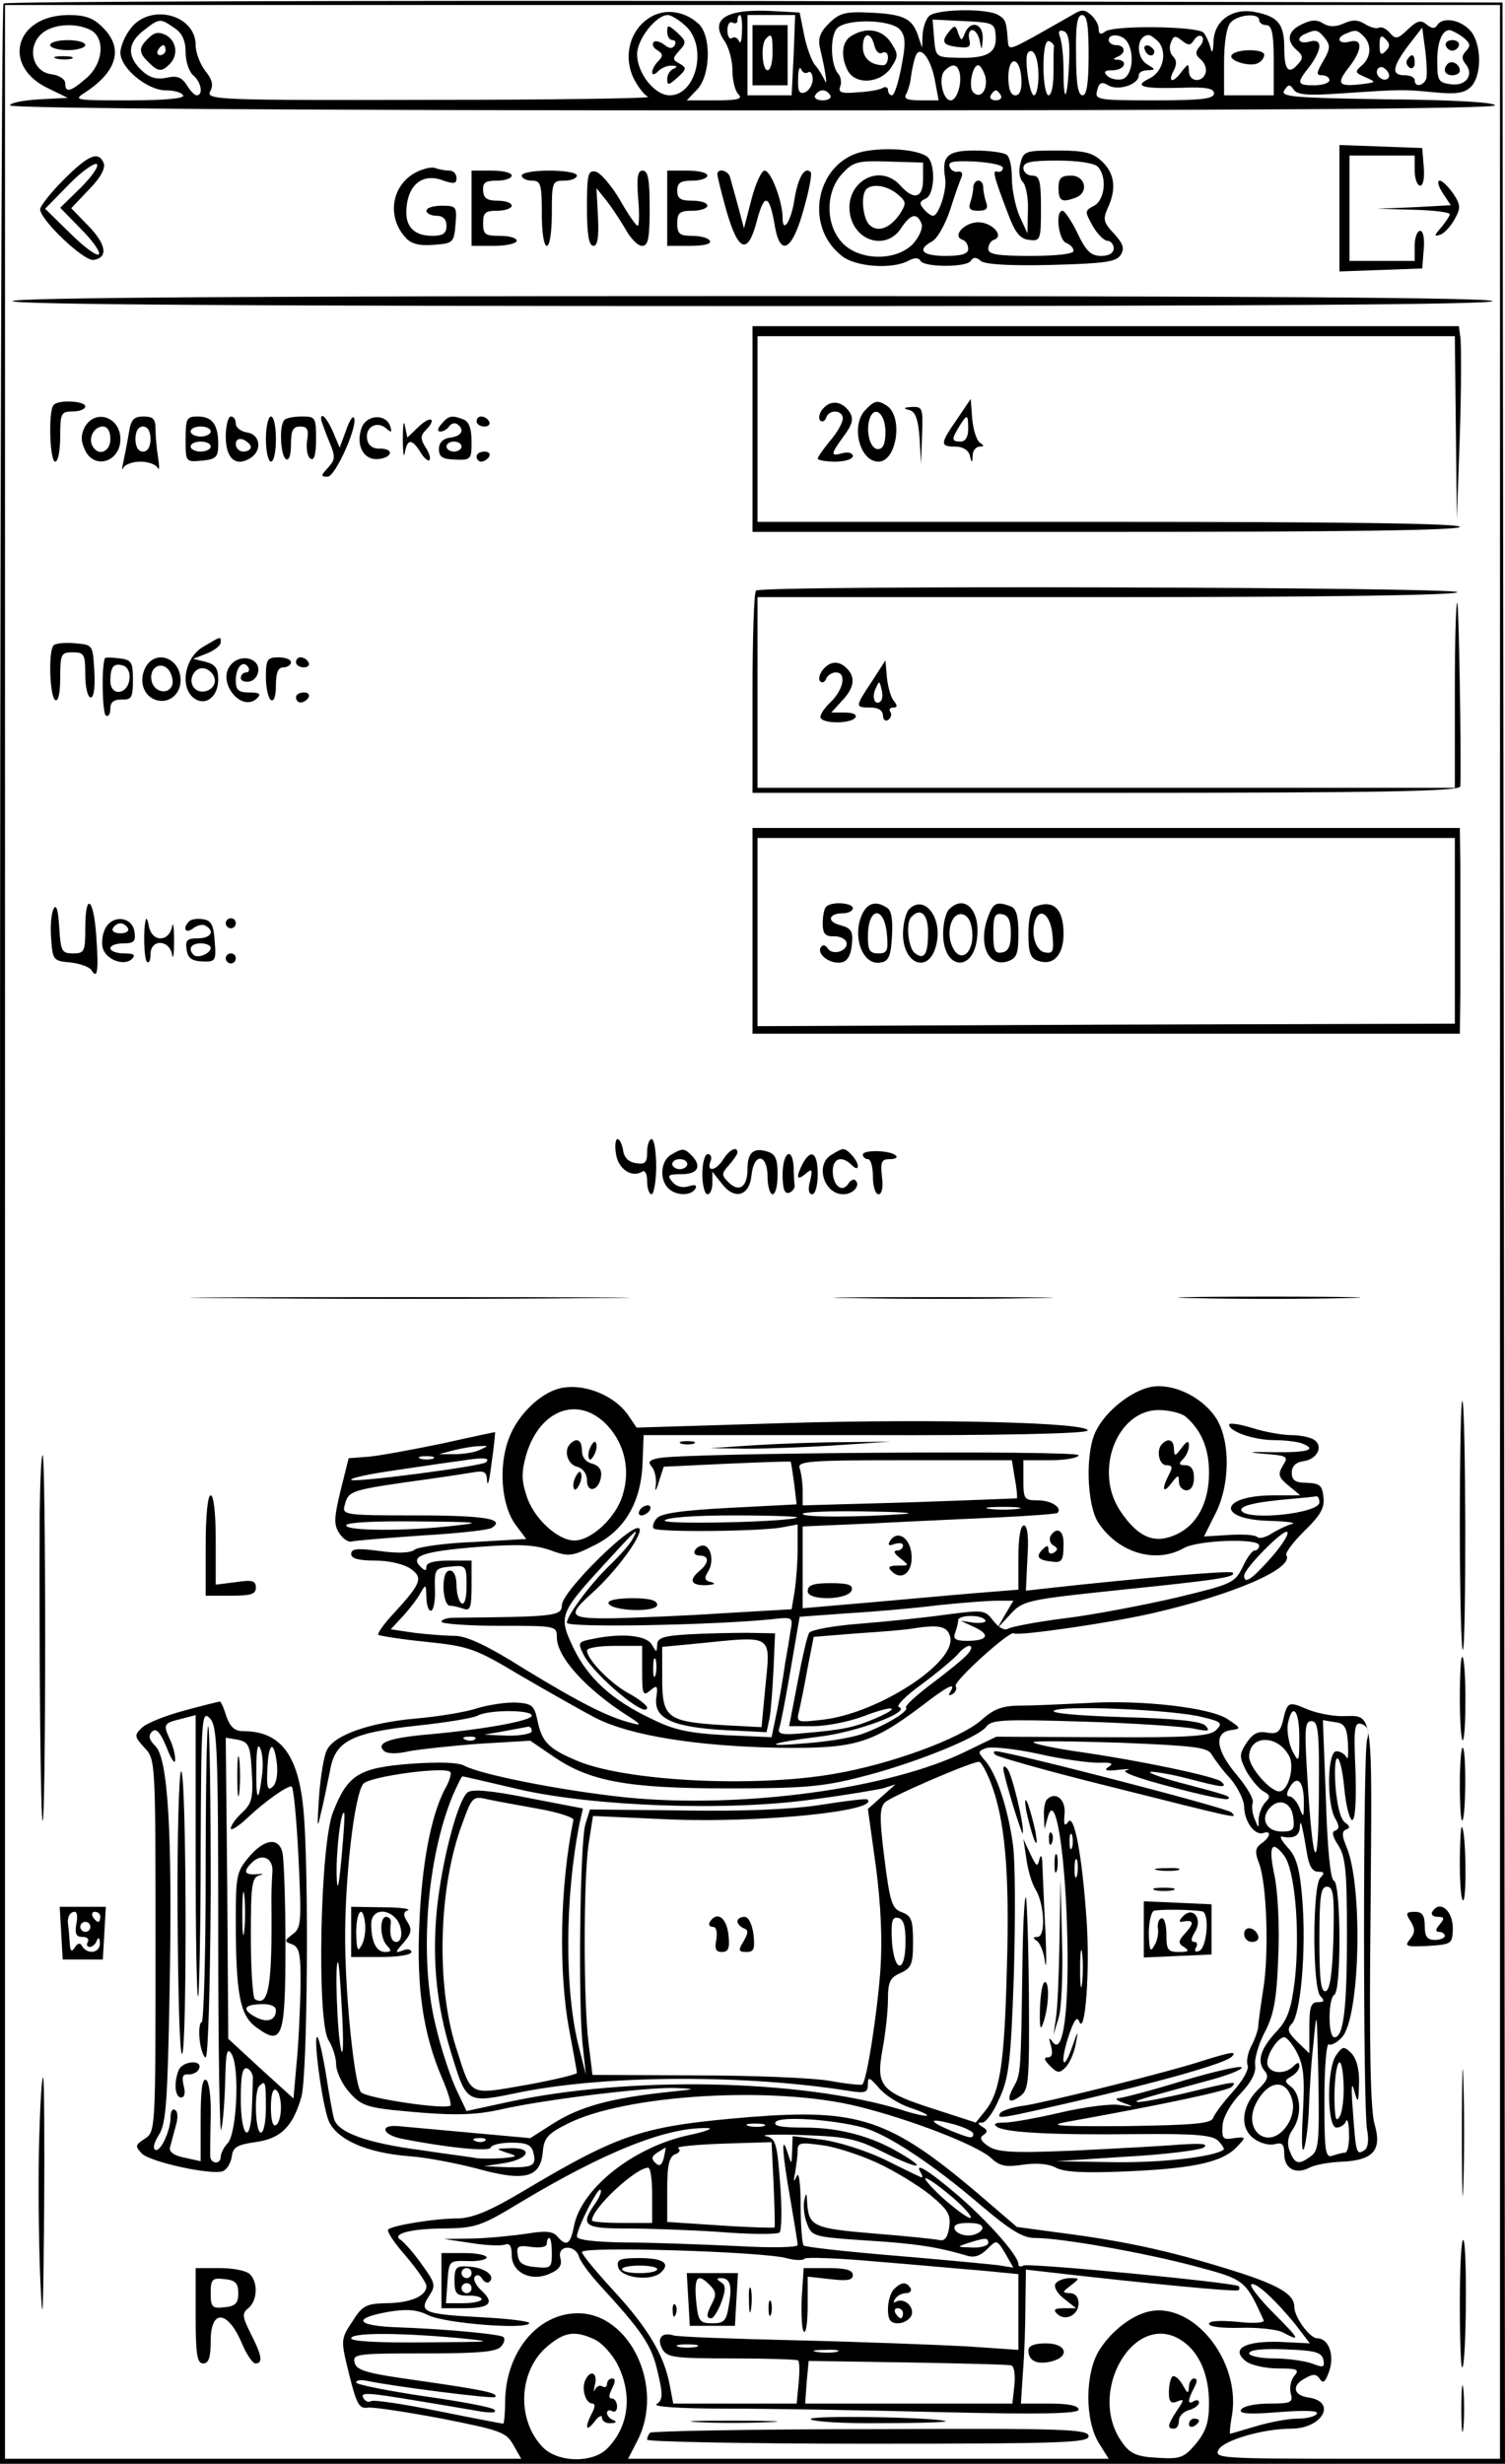 <?xml version="1.0" standalone="no"?>
<!DOCTYPE svg PUBLIC "-//W3C//DTD SVG 20010904//EN"
 "http://www.w3.org/TR/2001/REC-SVG-20010904/DTD/svg10.dtd">
<svg version="1.0" xmlns="http://www.w3.org/2000/svg"
 width="300pt" height="491pt" viewBox="0 0 300 491"
 preserveAspectRatio="xMidYMid meet">
<g transform="translate(0,491) scale(0.1,-0.1)"
fill="#000000" stroke="none">
<path d="M7 4903 c-4 -3 -7 -1108 -7 -2455 l0 -2448 1500 0 1500 0 -2 2453 -3
2452 -1491 3 c-820 1 -1494 -1 -1497 -5z m2983 -2448 l0 -2445 -285 0 c-273 0
-285 1 -276 18 10 19 89 42 145 42 61 0 92 53 35 62 -31 4 -35 24 -8 38 17 10
23 9 30 -1 6 -10 11 -6 18 14 12 32 0 67 -23 67 -15 0 -46 42 -46 63 0 26 -34
45 -135 76 -117 36 -205 55 -329 71 l-89 12 -78 67 c-176 149 -238 169 -455
152 -212 -18 -255 -31 -450 -147 -67 -40 -101 -54 -130 -55 -48 0 -132 -14
-140 -22 -4 -3 12 -27 35 -53 22 -26 41 -53 41 -60 0 -20 -33 -34 -82 -34 -38
-1 -46 -5 -66 -37 -23 -35 -23 -36 -6 -105 15 -60 20 -69 38 -66 12 1 78 -9
147 -22 116 -23 128 -27 142 -52 l16 -28 -514 0 -515 0 0 2445 0 2445 1490 0
1490 0 0 -2445z m-1269 -1785 c47 -13 136 -71 232 -153 61 -52 86 -67 110 -67
53 0 216 -29 318 -56 101 -27 101 -27 138 -108 2 -5 -20 -7 -53 -3 -34 3 -56
2 -56 -4 0 -6 26 -9 63 -8 34 1 72 -3 84 -9 37 -20 34 -14 -19 39 -27 27 -47
53 -44 56 7 8 47 -29 88 -79 l29 -38 -60 3 c-70 2 -99 -14 -67 -39 11 -8 40
-14 64 -14 38 0 43 -2 32 -15 -7 -8 -10 -24 -7 -35 5 -18 0 -20 -43 -20 -27 0
-52 -5 -56 -12 -5 -8 14 -10 75 -5 52 4 80 3 76 -3 -3 -6 -21 -10 -39 -10 -18
0 -55 -7 -82 -15 -27 -8 -50 -15 -52 -15 -1 0 0 17 4 38 17 109 -79 227 -168
205 -35 -9 -74 -40 -97 -77 -28 -45 -29 -138 -1 -184 l20 -32 -479 0 -479 0
19 37 c54 106 -15 253 -119 253 -79 0 -142 -75 -145 -171 0 -27 -2 -49 -4 -49
-2 0 -60 11 -129 25 -69 14 -130 23 -134 20 -5 -3 -11 -1 -15 5 -8 13 3 13
110 -5 50 -8 106 -18 125 -21 22 -3 31 -2 25 4 -5 5 -70 17 -142 27 -73 11
-133 23 -133 27 0 5 10 6 23 3 53 -11 249 -36 254 -32 7 8 -22 14 -154 33
-101 14 -122 20 -126 35 -5 18 4 19 138 19 110 0 145 3 154 14 7 8 8 16 4 19
-11 6 -121 16 -211 19 -83 3 -91 18 -17 31 37 6 57 4 79 -7 33 -16 193 -29
201 -16 2 4 -40 9 -94 12 -115 6 -127 10 -106 42 14 21 13 26 -14 63 -16 23
-35 44 -42 49 -20 12 19 23 90 23 58 1 71 5 145 50 173 104 295 152 376 150
14 0 -3 -7 -37 -14 -111 -24 -215 -107 -229 -182 -7 -36 -15 -41 -33 -20 -8
10 -23 12 -58 6 -27 -4 -75 -9 -108 -10 l-60 -1 54 -8 c30 -5 60 -6 68 -3 9 3
13 -3 13 -21 0 -35 39 -54 76 -37 19 8 25 17 21 31 -7 26 29 28 37 3 3 -10 21
-34 38 -53 90 -98 107 -124 119 -177 11 -46 10 -56 -2 -64 -9 -5 43 -9 136 -9
83 0 275 -3 428 -7 207 -5 277 -3 277 5 0 8 -21 12 -57 12 l-58 0 4 62 c3 35
5 95 5 134 l1 71 35 -4 c208 -24 385 -41 389 -37 2 2 2 6 0 8 -8 7 -420 47
-429 41 -6 -3 -10 -2 -10 3 0 17 -62 87 -123 139 -59 50 -86 66 -71 42 4 -7 3
-10 -2 -7 -5 2 -38 18 -74 36 -37 17 -90 34 -122 38 l-58 7 -1 -29 c-1 -29 -1
-29 -9 -4 -13 41 -11 0 5 -90 8 -47 15 -89 15 -94 0 -5 -53 -6 -122 -2 -68 3
-167 7 -220 7 -63 1 -98 5 -98 12 0 16 42 99 47 93 3 -3 -2 -15 -11 -28 -30
-43 -22 -49 62 -49 42 0 127 -3 187 -7 61 -5 114 -5 119 -1 4 4 5 48 1 98 -6
81 -9 90 -29 94 -11 3 23 4 76 2 85 -3 105 -7 159 -34 68 -34 91 -36 35 -3
-58 35 -123 52 -192 52 -46 0 -63 3 -58 11 7 12 111 6 175 -11z m-198 3 c-7
-2 -21 -2 -30 0 -10 3 -4 5 12 5 17 0 24 -2 18 -5z m19 -115 c2 -46 3 -85 2
-87 -2 -1 -50 0 -108 4 l-106 7 0 65 c0 49 4 65 16 70 9 3 11 8 6 12 -6 3 34
7 88 9 l98 3 4 -83z m206 42 c35 -16 82 -45 106 -64 36 -30 42 -40 38 -65 -3
-20 -9 -28 -20 -25 -10 2 -68 8 -131 13 -119 10 -129 14 -132 61 -1 21 -2 22
-6 4 -2 -11 0 -32 6 -46 9 -25 14 -26 118 -33 99 -6 142 -13 200 -30 14 -5 27
-1 41 13 19 19 19 19 36 -9 l16 -28 -32 5 c-18 2 -111 11 -207 19 -96 8 -176
17 -179 20 -3 3 -6 39 -6 80 0 46 -4 69 -8 58 -6 -13 -7 -11 -3 7 2 14 5 33 5
44 0 16 5 17 48 11 26 -3 75 -19 110 -35z m-425 9 c-4 -15 -9 -17 -17 -9 -8 8
-7 13 4 20 8 5 16 10 17 10 0 0 -1 -9 -4 -21z m-23 -74 l0 -55 -60 0 c-33 0
-60 2 -60 5 0 24 87 105 112 105 5 0 8 -25 8 -55z m600 -5 c25 -22 40 -40 34
-40 -6 0 -30 18 -55 40 -24 22 -39 40 -34 39 6 0 30 -18 55 -39z m58 -62 c-3
-7 -15 -13 -28 -13 -13 0 -25 6 -27 13 -3 8 6 12 27 12 21 0 30 -4 28 -12z
m-858 -49 c0 -28 -2 -30 -32 -27 -25 2 -34 8 -36 24 -3 18 1 20 28 16 18 -2
30 0 30 7 0 6 2 11 5 11 3 0 5 -14 5 -31z m870 21 c0 -5 -15 -10 -32 -9 -31 1
-32 1 -8 9 35 11 40 11 40 0z m-403 -30 c18 -5 35 -5 37 -1 3 3 67 1 143 -6
76 -6 171 -15 211 -18 l72 -7 0 -75 0 -76 -102 7 c-57 3 -209 9 -338 12 -129
3 -241 7 -248 10 -23 7 -33 -6 -22 -27 10 -17 22 -19 139 -19 70 0 130 -2 132
-4 3 -3 3 -23 1 -45 l-4 -41 -123 0 -123 0 -7 37 c-11 59 -43 113 -111 187
-35 38 -64 73 -64 78 0 12 357 1 407 -12z m-657 -159 c80 -8 77 -8 -62 -9 -93
-1 -148 2 -148 8 0 11 84 12 210 1z m275 -3 c15 -7 35 -29 46 -50 30 -60 23
-124 -21 -168 -29 -29 -99 -28 -129 4 -52 55 -47 152 10 200 34 29 55 32 94
14z m1173 -4 c33 -23 52 -67 52 -123 0 -39 -6 -56 -26 -81 -24 -28 -31 -31
-77 -28 -40 2 -54 8 -69 29 -75 101 25 270 120 203z m-970 -11 c-10 -2 -26 -2
-35 0 -10 3 -2 5 17 5 19 0 27 -2 18 -5z m280 -10 c-10 -2 -28 -2 -40 0 -13 2
-5 4 17 4 22 1 32 -1 23 -4z m970 -16 c3 -15 0 -16 -23 -7 -14 5 -49 10 -76
10 -27 0 -49 5 -49 10 0 7 27 10 72 8 60 -2 73 -6 76 -21z m-622 -11 c6 -2 8
-20 6 -40 l-4 -36 -207 0 -206 0 3 43 4 42 196 -3 c108 -2 202 -4 208 -6z"/>
<path d="M1288 4870 c-35 -27 -45 -77 -24 -118 9 -17 21 -32 28 -35 7 -3 -189
-6 -435 -6 -424 -1 -447 0 -438 17 7 12 4 24 -10 41 -10 13 -19 36 -19 51 0
61 -90 84 -129 34 -12 -15 -21 -37 -21 -49 0 -31 54 -75 90 -75 16 0 32 -4 35
-10 4 -6 -34 -10 -107 -10 -113 0 -113 0 -85 18 61 41 73 87 32 127 -18 19
-35 25 -68 25 -108 0 -135 -103 -39 -147 l37 -18 -57 -3 c-32 -2 -58 -7 -58
-12 0 -6 552 -10 1480 -10 960 0 1480 3 1480 10 0 6 -83 11 -215 12 -188 3
-213 5 -205 18 8 12 11 13 19 1 7 -10 28 -12 97 -7 120 8 121 8 183 2 42 -4
59 -2 72 10 24 22 23 90 -2 115 -21 21 -54 25 -64 9 -5 -8 -11 -7 -21 1 -12
10 -19 8 -38 -10 -20 -19 -24 -20 -36 -6 -7 8 -16 12 -21 10 -4 -3 -17 0 -28
7 -14 9 -26 9 -43 1 -16 -7 -28 -7 -40 0 -12 8 -24 8 -42 -1 -29 -13 -33 -33
-11 -52 12 -10 13 -16 4 -26 -20 -24 -29 -15 -29 30 0 48 -12 63 -58 72 -45 9
-82 -17 -83 -59 -1 -21 -3 -25 -6 -12 -3 11 -9 24 -14 30 -13 13 -181 15 -196
2 -9 -7 -13 -5 -13 6 0 8 -7 20 -16 28 -13 11 -19 10 -37 -1 -12 -7 -46 -26
-74 -42 -51 -28 -53 -28 -54 -9 -3 38 -4 42 -19 51 -22 14 -124 12 -138 -2 -7
-7 -12 -23 -13 -38 l-1 -25 -9 27 c-12 32 -29 40 -98 43 -46 2 -58 -1 -79 -22
-18 -18 -22 -30 -17 -51 11 -45 15 -78 9 -62 -4 8 -12 22 -19 30 -7 8 -17 35
-22 60 l-9 45 -54 3 c-93 5 -127 -16 -95 -61 8 -12 15 -38 15 -57 0 -20 5 -41
12 -48 9 -9 -1 -12 -45 -12 l-58 0 21 22 c27 29 28 108 2 131 -31 28 -74 31
-104 7z m79 -12 c44 -41 21 -138 -32 -138 -30 0 -65 44 -65 82 0 30 38 78 61
78 7 0 23 -10 36 -22z m112 -10 c0 -18 -3 -27 -6 -20 -2 6 -9 10 -14 6 -5 -3
-9 4 -9 16 0 12 5 18 10 15 6 -3 10 -1 10 4 0 6 2 11 5 11 3 0 5 -15 4 -32z
m103 -48 l-4 -80 -44 0 -44 0 0 80 0 80 48 0 47 0 -3 -80z m588 0 c0 -57 -4
-80 -12 -80 -9 0 -13 23 -13 80 -1 59 2 80 12 80 10 0 13 -21 13 -80z m340 70
c0 -5 6 -10 14 -10 11 0 15 -16 15 -70 l0 -70 -49 0 -50 0 0 65 c0 39 5 72 13
80 14 16 57 20 57 5z m-2162 -16 c15 -10 22 -25 22 -48 0 -19 7 -39 15 -46 16
-13 21 -40 7 -40 -4 0 -13 9 -20 21 -10 15 -19 19 -40 14 -20 -4 -34 0 -50 15
-29 28 -28 54 4 79 32 25 33 25 62 5z m1446 -3 c11 -13 12 -27 3 -73 -6 -32
-14 -58 -19 -58 -4 0 -8 5 -8 11 0 5 -5 7 -10 4 -6 -4 -29 -8 -51 -9 -32 -3
-39 0 -34 12 3 8 1 20 -5 26 -14 18 -16 72 -2 89 17 20 107 19 126 -2z m191
-15 c1 -33 -19 -43 -80 -41 -39 1 -40 2 -43 39 l-3 37 62 -3 c61 -3 62 -4 64
-32z m-1804 14 c29 -16 25 -66 -8 -95 -32 -28 -43 -31 -43 -11 0 8 -12 16 -27
18 -37 4 -50 51 -22 79 21 21 69 25 100 9z m1950 -66 c-3 -73 -11 -85 -11 -16
0 27 -3 58 -7 68 -4 11 -2 15 7 12 10 -3 13 -21 11 -64z m510 50 c11 -14 11
-21 -3 -45 -14 -24 -15 -29 -3 -29 8 0 15 -4 15 -10 0 -5 -13 -10 -30 -10 -35
0 -36 4 -10 37 11 14 20 32 20 41 0 9 -7 13 -20 9 -22 -6 -28 8 -7 16 20 9 24
8 38 -9z m77 4 c17 -17 15 -43 -4 -59 -14 -12 -13 -14 8 -23 22 -10 22 -10
-10 -14 -44 -5 -49 1 -23 34 27 35 28 58 1 51 -22 -6 -28 8 -7 16 19 8 22 8
35 -5z m125 -85 c-6 -15 -23 -17 -23 -3 0 6 -9 10 -20 10 -27 0 -25 16 7 59
l28 36 6 -45 c3 -25 4 -51 2 -57z m73 83 c15 -12 16 -17 7 -27 -9 -9 -10 -16
-2 -26 18 -21 2 -45 -28 -41 -25 3 -28 7 -28 43 -1 38 9 65 24 65 4 0 16 -6
27 -14z m-670 -8 c17 -24 11 -72 -10 -76 -10 -2 -23 1 -29 7 -8 8 -5 11 11 11
23 0 32 19 10 21 -10 0 -10 2 0 6 17 7 15 23 -3 23 -8 0 -15 5 -15 10 0 14 26
12 36 -2z m64 -2 c17 -22 8 -59 -18 -72 -33 -16 -17 -21 61 -19 51 2 67 -1 67
-11 0 -11 -24 -14 -119 -14 -114 0 -119 1 -114 20 4 16 9 18 24 9 20 -10 59 3
59 21 0 6 8 10 18 10 16 1 16 1 0 11 -25 14 -23 59 2 59 4 0 13 -7 20 -14z
m70 4 c5 8 12 11 16 7 4 -3 2 -13 -5 -20 -9 -11 -8 -17 3 -26 8 -7 12 -19 9
-27 -7 -20 -33 -17 -33 4 -1 16 -1 16 -14 0 -17 -24 -29 -23 -17 0 7 13 7 22
-1 30 -6 6 -8 18 -4 27 5 14 9 15 22 4 13 -10 17 -10 24 1z m382 -22 c-9 -9
-12 -7 -12 12 0 19 3 21 12 12 9 -9 9 -15 0 -24z m-661 9 c-1 -4 -1 -27 -1
-52 0 -25 -4 -45 -10 -45 -5 0 -10 25 -10 56 0 35 4 54 11 52 6 -2 10 -7 10
-11z m-237 -69 l7 -38 -36 0 c-26 0 -34 3 -29 12 4 7 9 23 10 36 2 14 6 32 9
40 9 24 31 -5 39 -50z m206 11 c0 -21 -4 -39 -9 -39 -9 0 -20 77 -12 85 11 12
21 -10 21 -46z m-34 -7 c1 -21 -3 -32 -12 -32 -9 0 -14 12 -14 36 0 45 24 41
26 -4z m-425 14 c5 3 9 -4 9 -14 0 -11 -7 -22 -15 -26 -12 -4 -15 2 -14 27 0
18 3 26 6 19 2 -6 9 -10 14 -6z m301 2 c7 -21 -4 -58 -17 -58 -16 0 -25 46
-12 59 14 14 24 14 29 -1z m52 -10 c6 -26 -9 -47 -24 -32 -10 10 -2 54 10 54
4 0 10 -10 14 -22z m803 -4 c-9 -9 -28 6 -21 18 4 6 10 6 17 -1 6 -6 8 -13 4
-17z m-1112 -34 c3 -5 -3 -10 -15 -10 -12 0 -18 5 -15 10 3 6 10 10 15 10 5 0
12 -4 15 -10z m340 0 c3 -5 -1 -10 -10 -10 -9 0 -13 5 -10 10 3 6 8 10 10 10
2 0 7 -4 10 -10z"/>
<path d="M1330 4847 c0 -10 5 -17 11 -17 5 0 7 -5 4 -10 -5 -8 -11 -7 -21 1
-8 6 -18 9 -21 5 -4 -4 -1 -11 7 -16 12 -7 12 -12 2 -22 -6 -6 -12 -16 -12
-22 0 -6 5 -5 12 2 7 7 19 12 28 11 10 0 11 -2 3 -6 -7 -2 -13 -12 -13 -20 0
-14 3 -13 20 2 19 17 19 20 5 28 -15 8 -15 10 -1 26 15 16 14 19 -4 36 -18 16
-20 16 -20 2z"/>
<path d="M1500 4800 l0 -60 35 0 35 0 0 60 0 60 -35 0 -35 0 0 -60z m40 5 c0
-19 -4 -35 -10 -35 -11 0 -14 53 -3 63 11 12 13 8 13 -28z"/>
<path d="M2455 4800 c-7 -11 39 -25 54 -15 6 3 11 10 11 16 0 12 -57 12 -65
-1z"/>
<path d="M296 4834 c-20 -19 -20 -29 0 -48 19 -19 26 -20 42 -4 18 18 14 46
-7 58 -15 7 -23 6 -35 -6z m34 -24 c0 -5 -5 -10 -11 -10 -5 0 -7 5 -4 10 3 6
8 10 11 10 2 0 4 -4 4 -10z"/>
<path d="M1698 4839 c-20 -11 -23 -41 -8 -70 16 -29 65 -25 86 6 15 23 15 27
0 50 -17 26 -48 32 -78 14z m45 -20 c3 -12 10 -18 16 -14 6 3 11 -1 11 -9 0
-9 -4 -16 -9 -16 -25 0 -41 14 -41 36 0 30 16 32 23 3z"/>
<path d="M1891 4846 c-16 -20 -11 -27 22 -30 19 -2 23 1 19 16 -2 10 0 18 6
18 6 0 13 -10 15 -22 4 -20 4 -19 6 5 1 31 -25 38 -36 10 -6 -15 -7 -15 -13 1
-5 16 -7 17 -19 2z"/>
<path d="M100 4820 c0 -5 16 -10 35 -10 19 0 35 5 35 10 0 6 -16 10 -35 10
-19 0 -35 -4 -35 -10z"/>
<path d="M113 4793 c9 -2 23 -2 30 0 6 3 -1 5 -18 5 -16 0 -22 -2 -12 -5z"/>
<path d="M2805 4791 c-3 -5 -1 -12 5 -16 5 -3 10 1 10 9 0 18 -6 21 -15 7z"/>
<path d="M2882 4819 c2 -6 8 -10 13 -10 5 0 11 4 13 10 2 6 -4 11 -13 11 -9 0
-15 -5 -13 -11z"/>
<path d="M2886 4783 c-11 -11 -6 -23 9 -23 8 0 15 4 15 9 0 13 -16 22 -24 14z"/>
<path d="M2282 4811 c4 -13 18 -16 19 -4 0 4 -5 9 -11 12 -7 2 -11 -2 -8 -8z"/>
<path d="M1726 4609 c-97 -16 -127 -147 -48 -209 27 -22 100 -27 132 -10 13 7
21 7 25 0 8 -13 92 -13 100 0 5 8 11 8 20 0 8 -7 59 -10 140 -8 108 3 130 6
139 20 8 13 5 22 -13 42 -21 22 -23 29 -13 51 18 39 14 69 -11 93 -19 18 -35
22 -90 22 -63 0 -67 -1 -73 -26 -4 -14 -2 -30 5 -37 6 -6 11 -31 10 -56 l-1
-46 -16 35 c-8 19 -15 53 -15 75 0 22 -4 43 -11 47 -6 4 -34 8 -63 8 -55 0
-66 -11 -59 -55 4 -24 -13 -75 -24 -75 -4 0 -13 6 -19 14 -9 10 -8 15 4 20 18
7 21 69 3 84 -18 13 -75 19 -122 11z m114 -56 c0 -38 -18 -43 -45 -13 -43 48
-114 5 -100 -60 12 -53 73 -68 101 -25 19 29 32 32 41 9 3 -8 -4 -25 -17 -40
-34 -35 -107 -34 -141 2 -34 36 -34 102 0 138 22 24 31 26 93 24 l68 -2 0 -33z
m159 22 c0 -5 -5 -9 -11 -7 -10 3 -8 -7 21 -83 14 -38 24 -51 42 -53 23 -3 24
0 24 63 0 55 -3 65 -17 65 -10 0 -18 7 -18 15 0 12 14 15 68 15 40 0 73 -5 80
-12 19 -19 15 -66 -7 -78 -19 -10 -19 -11 -3 -40 9 -16 23 -30 30 -30 6 0 12
-7 12 -15 0 -9 -9 -15 -25 -15 -20 0 -30 9 -47 45 -12 25 -26 45 -30 45 -15 0
-8 -58 7 -64 8 -3 15 -10 15 -16 0 -6 -33 -10 -85 -10 -67 0 -85 3 -85 14 0 8
5 16 11 18 22 7 -3 35 -31 35 -28 0 -53 -28 -31 -35 6 -2 11 -10 11 -18 0 -10
-13 -14 -45 -14 -47 0 -58 12 -27 29 10 5 26 33 36 63 9 29 20 59 23 66 3 7
-1 11 -7 10 -7 -2 -15 3 -17 10 -4 10 8 12 51 10 31 -2 56 -7 55 -13z m-210
-52 c18 -15 18 -18 5 -39 -19 -28 -43 -38 -60 -23 -14 12 -19 60 -7 72 12 12
42 7 62 -10z"/>
<path d="M2110 4535 c0 -26 7 -29 34 -19 27 10 20 44 -9 44 -20 0 -25 -5 -25
-25z"/>
<path d="M1940 4536 c0 -8 -3 -21 -6 -30 -4 -12 0 -16 16 -16 16 0 20 4 16 16
-3 9 -6 22 -6 30 0 8 -4 14 -10 14 -5 0 -10 -6 -10 -14z"/>
<path d="M2670 4495 l0 -126 83 3 82 3 3 38 c2 21 -1 37 -7 37 -6 0 -11 -13
-11 -30 l0 -30 -65 0 -65 0 0 105 0 105 65 0 65 0 0 -30 c0 -16 5 -30 11 -30
6 0 9 16 7 38 l-3 37 -82 3 -83 3 0 -126z"/>
<path d="M127 4552 c-26 -26 -47 -53 -47 -59 0 -21 88 -105 107 -101 29 5 25
31 -11 68 l-34 35 35 37 c23 23 33 42 30 52 -10 26 -30 18 -80 -32z m34 -16
l-41 -40 42 -43 c23 -23 39 -46 35 -50 -4 -4 -30 15 -57 42 l-50 49 47 48 c25
26 51 44 56 41 5 -3 -9 -24 -32 -47z"/>
<path d="M830 4567 c-49 -25 -60 -88 -22 -130 11 -13 27 -17 56 -15 39 3 41 4
44 41 3 35 2 37 -27 37 -17 0 -31 -4 -31 -10 0 -5 9 -10 20 -10 13 0 20 -7 20
-20 0 -15 -7 -20 -28 -20 -34 0 -52 16 -52 46 0 54 31 81 74 64 21 -7 26 -6
26 5 0 8 -6 15 -14 15 -8 0 -20 2 -28 5 -7 3 -24 -1 -38 -8z"/>
<path d="M940 4495 l0 -75 45 0 c25 0 45 5 45 10 0 6 -15 10 -34 10 -29 0 -33
3 -33 25 0 21 4 25 28 25 16 0 29 5 29 10 0 6 -13 10 -28 10 -21 0 -28 5 -29
20 -1 16 4 20 28 20 16 0 29 5 29 10 0 6 -18 10 -40 10 l-40 0 0 -75z"/>
<path d="M1040 4560 c0 -5 9 -10 20 -10 18 0 20 -7 20 -65 0 -37 4 -65 10 -65
6 0 10 28 10 65 0 63 1 65 25 65 14 0 25 5 25 10 0 6 -25 10 -55 10 -30 0 -55
-4 -55 -10z"/>
<path d="M1170 4496 c0 -54 4 -76 13 -76 8 0 11 17 9 57 l-3 58 20 -25 c11
-14 28 -40 38 -57 10 -18 24 -33 33 -33 12 0 15 15 15 75 0 57 -3 75 -14 75
-10 0 -12 -13 -9 -55 3 -30 2 -55 -1 -55 -3 0 -20 24 -36 53 -17 28 -38 53
-48 55 -15 3 -17 -6 -17 -72z"/>
<path d="M1330 4495 l0 -75 46 0 c27 0 43 4 39 10 -3 6 -19 10 -36 10 -24 0
-29 4 -29 25 0 21 5 25 30 25 17 0 30 5 30 10 0 6 -13 10 -30 10 -23 0 -30 4
-30 20 0 16 7 20 30 20 17 0 30 5 30 10 0 6 -18 10 -40 10 l-40 0 0 -75z"/>
<path d="M1430 4563 c0 -5 8 -37 18 -73 24 -83 43 -89 61 -19 15 56 25 52 36
-14 11 -60 35 -45 57 36 11 38 17 71 14 74 -12 12 -25 -11 -32 -52 -6 -44 -24
-73 -24 -39 0 32 -23 94 -36 94 -6 0 -18 -26 -26 -57 l-15 -58 -12 45 c-7 25
-14 51 -16 58 -5 13 -25 17 -25 5z"/>
<path d="M2876 4525 l16 -24 -74 -4 -73 -3 73 -2 c39 -1 72 -5 72 -9 0 -3 -8
-15 -17 -26 -14 -16 -15 -19 -3 -15 8 2 21 16 29 30 13 23 13 29 -2 52 -10 14
-22 26 -27 26 -6 0 -3 -11 6 -25z"/>
<path d="M25 4310 c-4 -7 490 -10 1475 -10 985 0 1479 3 1475 10 -4 7 -507 10
-1475 10 -968 0 -1471 -3 -1475 -10z"/>
<path d="M1500 4055 l0 -205 705 0 c463 0 705 3 705 10 0 7 -240 10 -700 10
l-700 0 0 185 0 185 695 0 695 0 2 -182 2 -183 6 170 c3 94 3 180 1 193 l-3
22 -704 0 -704 0 0 -205z"/>
<path d="M107 4103 c-11 -10 -8 -113 3 -113 6 0 10 23 10 50 0 47 2 50 25 50
14 0 25 5 25 10 0 11 -53 14 -63 3z"/>
<path d="M1640 4095 c-7 -8 -9 -19 -5 -23 4 -4 10 -1 12 6 6 17 33 15 33 -2 0
-8 -11 -28 -25 -44 -14 -17 -25 -33 -25 -36 0 -3 16 -6 35 -6 19 0 35 5 35 11
0 6 -9 9 -20 6 -25 -7 -25 -3 2 34 17 23 20 34 12 47 -15 23 -38 26 -54 7z"/>
<path d="M1726 4094 c-31 -30 -13 -104 25 -104 37 0 50 91 16 112 -17 11 -24
10 -41 -8z m39 -45 c0 -24 -5 -34 -15 -34 -16 0 -25 37 -16 62 10 26 31 8 31
-28z"/>
<path d="M1908 4075 c-34 -49 -35 -55 -4 -55 15 0 26 -7 29 -17 4 -17 5 -17 6
0 0 9 7 17 14 17 9 0 9 2 0 8 -6 4 -13 25 -15 47 l-3 40 -27 -40z m22 -20 c0
-16 -6 -25 -15 -25 -18 0 -19 4 -3 30 16 26 18 25 18 -5z"/>
<path d="M1812 4093 c13 -3 18 -18 21 -56 l3 -52 2 58 c2 53 1 57 -20 56 -17
-1 -18 -3 -6 -6z"/>
<path d="M169 4059 c-8 -16 -8 -28 0 -45 18 -41 71 -25 71 21 0 44 -50 61 -71
24z m51 -24 c0 -25 -23 -35 -35 -15 -10 16 2 40 20 40 9 0 15 -9 15 -25z"/>
<path d="M257 4048 c-3 -18 -8 -44 -11 -58 -3 -14 -4 -19 0 -12 3 6 18 12 34
12 16 0 31 -6 34 -12 4 -7 4 2 1 21 -3 18 -5 44 -5 57 0 19 -5 24 -24 24 -19
0 -25 -6 -29 -32z m43 -13 c0 -16 -6 -25 -15 -25 -9 0 -15 9 -15 25 0 16 6 25
15 25 9 0 15 -9 15 -25z"/>
<path d="M370 4034 c0 -45 0 -45 33 -42 28 3 32 7 32 33 0 39 -12 55 -41 55
-22 0 -24 -4 -24 -46z m50 16 c0 -5 -9 -10 -20 -10 -11 0 -20 5 -20 10 0 6 9
10 20 10 11 0 20 -4 20 -10z m0 -30 c0 -5 -9 -10 -20 -10 -11 0 -20 5 -20 10
0 6 9 10 20 10 11 0 20 -4 20 -10z"/>
<path d="M450 4040 c0 -44 20 -61 49 -43 24 15 20 47 -6 51 -13 2 -23 10 -23
18 0 8 -4 14 -10 14 -5 0 -10 -18 -10 -40z m50 -21 c0 -5 -7 -9 -15 -9 -8 0
-15 7 -15 15 0 9 6 12 15 9 8 -4 15 -10 15 -15z"/>
<path d="M530 4035 c0 -25 5 -45 10 -45 6 0 10 20 10 45 0 25 -4 45 -10 45 -5
0 -10 -20 -10 -45z"/>
<path d="M567 4073 c-11 -10 -8 -71 3 -78 6 -4 10 8 10 29 0 28 4 36 18 36 15
0 18 -6 14 -29 -2 -16 1 -32 7 -35 7 -5 11 8 11 38 0 44 -1 46 -28 46 -16 0
-32 -3 -35 -7z"/>
<path d="M640 4075 c0 -3 7 -22 15 -42 14 -33 14 -38 -1 -55 -15 -16 -15 -18
-1 -18 16 0 63 107 52 118 -3 3 -10 -10 -16 -28 l-12 -32 -13 31 c-12 27 -24
41 -24 26z"/>
<path d="M721 4058 c-12 -33 2 -63 29 -63 13 0 25 5 27 11 2 6 -7 10 -19 10
-14 -1 -24 6 -26 18 -5 24 18 38 37 23 11 -10 13 -9 9 3 -8 26 -47 24 -57 -2z"/>
<path d="M803 4035 c0 -27 2 -40 4 -27 5 28 14 28 31 1 7 -12 16 -19 18 -16 3
3 0 14 -8 26 -10 16 -10 23 0 33 23 23 12 31 -12 9 l-24 -23 -5 24 c-2 12 -4
1 -4 -27z"/>
<path d="M880 4065 c-8 -9 -9 -15 -2 -15 6 0 14 5 17 10 4 6 11 8 16 5 16 -11
10 -24 -13 -27 -15 -2 -23 -10 -23 -23 0 -16 7 -20 33 -21 31 -1 32 1 32 36 0
25 -5 40 -16 44 -23 9 -30 8 -44 -9z m40 -45 c0 -5 -7 -10 -15 -10 -8 0 -15 5
-15 10 0 6 7 10 15 10 8 0 15 -4 15 -10z"/>
<path d="M950 4070 c0 -5 7 -10 16 -10 8 0 12 5 9 10 -3 6 -10 10 -16 10 -5 0
-9 -4 -9 -10z"/>
<path d="M950 4000 c0 -5 4 -10 9 -10 6 0 13 5 16 10 3 6 -1 10 -9 10 -9 0
-16 -4 -16 -10z"/>
<path d="M1507 3733 c-4 -3 -7 -96 -7 -205 l0 -198 705 0 c557 0 705 3 706 13
2 60 -3 362 -6 366 -3 2 -5 -80 -5 -182 l0 -187 -695 0 -695 0 0 190 0 190
701 0 c440 0 698 4 694 10 -6 10 -1388 14 -1398 3z"/>
<path d="M405 3621 c-36 -21 -47 -78 -20 -101 23 -19 50 0 50 36 0 22 -6 30
-25 35 l-25 6 28 11 c15 6 27 16 27 22 0 12 2 13 -35 -9z m23 -64 c4 -20 -25
-34 -40 -19 -15 15 -1 44 19 40 10 -2 19 -11 21 -21z"/>
<path d="M107 3624 c-11 -11 -8 -102 3 -109 6 -4 10 13 10 44 0 48 2 51 25 51
23 0 25 -4 25 -45 0 -25 5 -45 11 -45 6 0 9 21 7 53 -3 52 -3 52 -38 55 -20 2
-39 0 -43 -4z"/>
<path d="M209 3598 c-7 -18 -5 -109 2 -114 5 -3 9 3 9 14 0 13 7 18 23 18 19
-1 22 4 22 39 0 36 -3 40 -27 43 -16 2 -29 2 -29 0z m49 -42 c-4 -31 -38 -34
-38 -3 0 29 7 37 27 30 8 -3 13 -15 11 -27z"/>
<path d="M290 3580 c-14 -27 -4 -57 21 -65 25 -8 49 11 49 39 0 45 -50 63 -70
26z m53 -36 c-8 -20 -37 -13 -41 10 -5 26 20 40 35 20 6 -9 9 -22 6 -30z"/>
<path d="M460 3585 c-29 -34 22 -97 53 -66 8 8 4 11 -16 11 -22 0 -27 5 -27
24 0 27 15 42 25 26 3 -5 1 -10 -4 -10 -6 0 -11 -5 -11 -11 0 -6 8 -9 18 -7 9
2 17 12 17 23 0 25 -37 32 -55 10z"/>
<path d="M530 3561 c0 -22 5 -43 10 -46 6 -4 10 8 10 29 0 25 4 36 15 36 8 0
15 5 15 10 0 6 -11 10 -25 10 -22 0 -25 -4 -25 -39z"/>
<path d="M590 3590 c0 -5 7 -10 16 -10 8 0 12 5 9 10 -3 6 -10 10 -16 10 -5 0
-9 -4 -9 -10z"/>
<path d="M1640 3575 c-7 -9 -9 -19 -5 -23 4 -4 10 -1 12 6 3 6 11 12 19 12 22
0 16 -34 -11 -60 -13 -12 -22 -27 -19 -31 7 -12 61 -11 69 1 4 6 -5 10 -21 10
l-27 0 21 23 c25 26 28 47 10 65 -16 16 -33 15 -48 -3z"/>
<path d="M1738 3552 c-34 -51 -34 -52 -3 -52 16 0 25 -6 25 -16 0 -8 5 -12 10
-9 6 4 8 11 5 16 -4 5 -1 9 6 9 8 0 8 4 1 13 -6 6 -12 28 -14 46 l-3 35 -27
-42z m18 -39 c-11 -11 -19 6 -11 24 8 17 8 17 12 0 3 -10 2 -21 -1 -24z"/>
<path d="M590 3520 c0 -5 4 -10 9 -10 6 0 13 5 16 10 3 6 -1 10 -9 10 -9 0
-16 -4 -16 -10z"/>
<path d="M1500 3055 l0 -205 705 0 705 0 1 80 c0 44 0 103 0 130 0 28 0 84 0
125 l-1 75 -705 0 -705 0 0 -205z m1400 0 l0 -185 -695 -2 -695 -3 0 188 0
187 695 0 695 0 0 -185z"/>
<path d="M1647 3103 c-4 -3 -7 -18 -7 -33 0 -21 5 -26 21 -26 12 1 24 -5 26
-11 6 -17 -27 -29 -37 -13 -5 7 -10 8 -14 2 -8 -14 19 -34 41 -30 12 2 19 14
21 35 3 27 -1 33 -22 39 -29 7 -25 24 5 24 10 0 19 5 19 10 0 11 -43 14 -53 3z"/>
<path d="M1720 3091 c-23 -45 -1 -107 36 -99 15 2 20 13 22 52 2 33 -1 52 -10
57 -21 14 -37 10 -48 -10z m48 -44 c3 -32 0 -37 -17 -37 -17 0 -21 6 -21 33 0
61 33 63 38 4z"/>
<path d="M1812 3098 c-6 -6 -12 -29 -12 -49 0 -62 52 -80 66 -23 14 54 -23
103 -54 72z m38 -46 c0 -45 -8 -56 -27 -41 -13 12 -18 61 -6 72 18 19 33 5 33
-31z"/>
<path d="M1892 3098 c-7 -7 -12 -29 -12 -49 0 -73 62 -78 68 -5 5 54 -26 84
-56 54z m46 -44 c4 -42 -22 -64 -38 -34 -16 30 -4 72 18 68 11 -2 18 -14 20
-34z"/>
<path d="M1970 3084 c-21 -54 -1 -102 38 -90 19 6 22 15 22 56 0 34 -4 50 -16
54 -27 10 -34 7 -44 -20z m45 -34 c0 -25 -5 -36 -17 -38 -15 -3 -18 4 -18 38
0 34 3 41 18 38 12 -2 17 -13 17 -38z"/>
<path d="M2063 3103 c-8 -3 -13 -24 -13 -53 0 -40 4 -50 20 -55 30 -10 50 12
50 54 0 50 -20 69 -57 54z m35 -57 c3 -32 1 -37 -15 -34 -19 3 -29 38 -19 65
10 26 31 8 34 -31z"/>
<path d="M107 3099 c-5 -9 -7 -36 -5 -60 3 -42 4 -44 38 -47 19 -2 38 -9 42
-15 12 -20 15 -3 10 66 -5 78 -22 91 -22 17 0 -46 -2 -50 -24 -50 -23 0 -25 4
-28 53 -2 34 -6 46 -11 36z"/>
<path d="M210 3060 c-6 -11 -8 -29 -5 -40 7 -23 43 -36 58 -21 8 8 4 11 -16
11 -15 0 -27 5 -27 10 0 6 12 10 26 10 21 0 25 4 22 23 -4 30 -43 35 -58 7z
m45 0 c3 -5 -3 -10 -15 -10 -12 0 -18 5 -15 10 3 6 10 10 15 10 5 0 12 -4 15
-10z"/>
<path d="M291 3078 c-6 -18 -4 -79 2 -85 4 -3 7 3 7 15 0 31 37 30 43 0 2 -13
4 0 4 27 0 28 -2 40 -4 28 -3 -14 -12 -23 -23 -23 -11 0 -20 9 -23 23 -2 12
-5 19 -6 15z"/>
<path d="M377 3074 c-14 -14 -7 -26 8 -14 8 6 19 9 25 5 19 -11 10 -25 -16
-25 -21 0 -25 -4 -22 -22 2 -17 10 -23 31 -24 27 -1 28 1 25 40 -2 32 -7 42
-23 44 -12 2 -24 0 -28 -4z m43 -53 c0 -11 -26 -22 -34 -14 -12 12 -5 23 14
23 11 0 20 -4 20 -9z"/>
<path d="M450 3070 c0 -5 5 -10 10 -10 6 0 10 5 10 10 0 6 -4 10 -10 10 -5 0
-10 -4 -10 -10z"/>
<path d="M450 3000 c0 -5 5 -10 10 -10 6 0 10 5 10 10 0 6 -4 10 -10 10 -5 0
-10 -4 -10 -10z"/>
<path d="M1228 2610 c4 -29 31 -48 52 -35 6 4 10 -5 10 -19 0 -14 4 -26 9 -26
4 0 9 25 9 55 0 30 -4 55 -9 55 -5 0 -9 -12 -9 -26 0 -21 -4 -25 -22 -22 -15
2 -24 11 -26 26 -2 12 -7 22 -11 22 -4 0 -6 -13 -3 -30z"/>
<path d="M1338 2609 c-21 -12 -24 -49 -6 -67 15 -15 45 -16 54 -1 4 7 0 9 -13
5 -12 -4 -25 -1 -33 9 -11 13 -8 15 19 15 32 0 41 16 19 38 -14 14 -18 14 -40
1z m32 -19 c0 -5 -7 -10 -15 -10 -8 0 -15 5 -15 10 0 6 7 10 15 10 8 0 15 -4
15 -10z"/>
<path d="M1442 2600 c-14 -23 -34 -27 -26 -5 4 8 1 15 -5 15 -6 0 -11 -17 -11
-40 0 -22 5 -40 10 -40 6 0 10 10 10 23 l0 22 19 -24 c25 -33 55 -25 59 17 5
46 32 43 32 -3 0 -19 5 -35 10 -35 6 0 10 18 10 39 0 31 -4 41 -20 46 -28 9
-40 -2 -40 -35 0 -36 -17 -47 -38 -26 -14 14 -14 17 1 34 9 10 17 22 17 25 0
14 -16 6 -28 -13z"/>
<path d="M1658 2609 c-34 -19 -16 -79 23 -79 20 0 35 18 24 28 -3 3 -10 0 -14
-7 -12 -19 -31 -4 -31 25 0 26 18 32 38 12 7 -7 12 -8 12 -2 0 11 -20 34 -29
34 -4 0 -14 -5 -23 -11z"/>
<path d="M1720 2609 c0 -5 5 -9 10 -9 6 0 10 -16 10 -35 0 -19 5 -35 11 -35 7
0 10 14 7 35 -3 30 -1 35 16 35 10 0 16 3 12 7 -11 11 -66 12 -66 2z"/>
<path d="M1560 2569 c0 -28 4 -39 13 -36 6 2 12 9 11 15 -1 7 -2 23 -2 37 -3
42 -22 28 -22 -16z"/>
<path d="M1600 2591 c-14 -28 -12 -35 6 -20 13 11 14 9 9 -14 -5 -17 -3 -27 4
-27 6 0 11 17 11 40 0 43 -13 52 -30 21z"/>
<path d="M463 2323 c197 -2 517 -2 710 0 194 1 33 2 -358 2 -390 0 -549 -1
-352 -2z"/>
<path d="M1703 2323 c97 -2 257 -2 355 0 97 1 17 2 -178 2 -195 0 -275 -1
-177 -2z"/>
<path d="M2382 2323 c82 -2 214 -2 296 0 81 1 14 3 -148 3 -162 0 -229 -2
-148 -3z"/>
<path d="M1115 2143 c-39 -10 -83 -53 -100 -98 -22 -56 -16 -135 13 -174 l21
-28 -105 -6 c-57 -2 -110 -10 -117 -15 -8 -7 -33 -8 -70 -3 -45 6 -57 5 -57
-6 0 -9 15 -13 48 -13 27 0 57 -7 70 -16 26 -18 22 -29 -32 -88 -20 -21 -34
-41 -32 -44 3 -2 46 -9 96 -14 86 -9 97 -13 189 -68 55 -32 122 -70 149 -84
69 -35 202 -56 364 -59 151 -2 184 7 285 83 53 41 70 49 57 28 -4 -7 -3 -8 5
-4 6 4 9 11 6 16 -5 9 109 112 116 105 7 -6 194 21 276 40 162 37 284 90 267
116 -2 5 14 26 36 48 32 31 41 46 38 68 -2 23 -8 27 -33 28 -23 0 -30 5 -30
20 0 13 8 21 23 23 28 4 41 30 21 43 -8 5 -28 9 -45 9 -17 0 -52 6 -77 14 -26
8 -47 11 -47 7 0 -14 50 -31 90 -31 21 0 45 -3 54 -6 34 -13 13 -19 -56 -18
-48 1 -55 0 -21 -3 50 -4 52 -5 40 -24 -10 -17 -9 -23 12 -40 l23 -19 -52 0
c-111 0 -117 -49 -6 -51 33 -1 52 -4 41 -6 -10 -3 -29 -12 -40 -19 -12 -8 -25
-11 -29 -7 -3 4 -29 6 -56 4 l-50 -3 22 44 c31 59 31 151 0 195 -29 41 -85 67
-128 59 -39 -8 -89 -47 -109 -87 -22 -41 -19 -147 4 -183 40 -61 115 -83 171
-51 29 16 150 20 150 5 0 -5 -4 -10 -9 -10 -5 0 -16 -15 -24 -33 -16 -32 -21
-34 -133 -61 -65 -15 -164 -34 -221 -41 -56 -7 -108 -17 -114 -21 -7 -4 -19 3
-29 16 -17 22 -19 22 -96 12 -43 -6 -121 -14 -172 -18 -51 -4 -95 -12 -99 -18
-4 -6 -14 -50 -23 -98 l-17 -88 48 0 c27 0 72 9 101 20 60 23 78 19 22 -5 -43
-18 -63 -22 -142 -29 -42 -4 -52 -2 -49 9 3 7 13 60 23 118 l18 105 96 7 c52
3 133 10 180 16 47 5 100 9 118 9 l32 0 -16 -27 -16 -28 26 28 c25 27 32 29
214 48 195 20 238 26 229 35 -4 5 -206 -13 -367 -31 l-45 -5 3 65 c3 42 0 65
-7 65 -7 0 -11 -25 -11 -64 l0 -64 -87 -7 c-49 -4 -145 -13 -215 -19 l-128
-11 0 81 0 82 138 6 c75 4 189 9 252 12 63 3 116 7 118 9 10 10 -12 25 -39 25
-27 0 -29 2 -29 40 l0 40 55 0 c30 0 55 5 55 10 0 10 -790 5 -838 -6 -19 -4
-21 -8 -12 -18 6 -8 9 -25 7 -38 -2 -12 1 -9 6 8 l10 31 126 6 c69 3 126 5
127 4 1 -1 4 -21 7 -43 l5 -42 -134 -7 c-96 -5 -137 -11 -145 -21 -7 -8 -9
-17 -6 -20 8 -8 210 -6 255 2 l32 6 0 -48 c0 -27 -3 -65 -6 -85 l-6 -36 -137
-8 c-75 -5 -173 -9 -218 -10 -89 -1 -94 4 -43 50 48 43 100 114 95 128 -8 20
-155 -124 -155 -152 0 -22 -16 -23 -217 -25 -13 0 -23 -4 -23 -8 0 -4 52 -8
115 -8 113 0 115 0 115 -23 0 -39 57 -102 139 -155 29 -18 31 -22 11 -16 -49
12 -106 42 -213 107 -76 48 -117 67 -141 67 -18 0 -54 3 -80 6 l-47 7 24 26
c13 14 29 35 35 46 11 19 11 18 12 -7 0 -16 4 -28 9 -28 5 0 9 19 8 43 -1 40
0 42 31 45 31 3 32 2 32 -38 0 -25 -4 -39 -10 -35 -5 3 -10 19 -10 36 0 17 -5
29 -13 29 -9 0 -13 -12 -13 -35 1 -20 6 -35 13 -35 6 0 18 -3 27 -6 13 -5 16
2 16 45 l0 51 -45 0 c-28 0 -45 -4 -45 -12 0 -9 -3 -9 -12 0 -21 21 4 30 112
39 82 6 114 5 146 -6 38 -14 44 -13 90 10 60 30 93 87 95 167 l2 52 441 0
c264 -1 442 3 444 9 5 16 -299 24 -603 15 l-296 -9 -15 22 c-27 42 -91 68
-139 56z m96 -74 c34 -37 46 -88 30 -139 -13 -44 -62 -90 -96 -90 -34 0 -83
46 -96 91 -10 30 -9 48 0 80 27 91 105 119 162 58z m1151 19 c32 -27 48 -63
48 -113 0 -61 -25 -107 -70 -125 -41 -17 -73 -2 -107 49 -53 79 -7 201 77 201
20 0 43 -6 52 -12z m-339 -125 c4 -20 5 -38 4 -39 -1 0 -98 -4 -214 -8 l-213
-6 0 29 c0 16 -3 36 -6 45 -5 14 17 16 209 16 l214 0 6 -37z m607 -47 c0 -22
-142 -37 -155 -17 -6 10 28 18 100 24 22 2 43 4 48 5 4 1 7 -4 7 -12z m-602
-13 c-16 -2 -40 -2 -55 0 -16 2 -3 4 27 4 30 0 43 -2 28 -4z m-223 -10 c-96
-7 -205 -7 -205 0 0 4 55 6 123 5 67 -1 104 -3 82 -5z m-216 -7 c-11 -9 -270
-15 -264 -6 4 6 60 10 137 10 72 0 129 -2 127 -4z m-328 -43 c-5 -10 -24 -31
-41 -48 -39 -36 -90 -104 -90 -119 0 -10 286 -5 408 7 42 5 43 4 38 -22 -2
-14 -7 -44 -11 -66 -3 -22 -10 -64 -16 -94 l-11 -53 -91 4 c-73 4 -103 10
-147 32 -81 38 -128 82 -157 142 -30 63 -28 69 61 166 66 72 71 77 57 51z
m1273 -37 c-39 -44 -54 -54 -54 -36 0 14 79 94 86 87 4 -4 -11 -27 -32 -51z
m-570 -125 c3 -4 -7 -6 -22 -5 l-27 4 28 -13 c32 -15 26 -27 -16 -27 -22 0
-28 4 -23 16 3 9 6 20 6 25 0 11 47 12 54 0z m-70 -33 c13 -51 -143 -152 -253
-165 -53 -6 -54 -6 -48 18 3 13 11 52 17 86 l12 61 87 7 c47 3 95 7 106 9 57
9 73 6 79 -16z m36 -33 c-7 -9 -39 -35 -71 -59 -32 -24 -56 -46 -53 -49 7 -7
-42 -36 -86 -52 -21 -8 -72 -16 -112 -19 -92 -8 -78 0 24 13 73 8 186 50 160
59 -7 2 14 23 46 46 31 23 63 50 71 59 7 9 18 17 23 17 6 0 5 -7 -2 -15z"/>
<path d="M1137 2033 c-14 -13 -6 -41 13 -46 12 -3 20 -14 20 -27 0 -27 24 -21
28 7 2 14 -4 22 -17 26 -13 3 -21 13 -21 26 0 21 -10 27 -23 14z"/>
<path d="M1176 2024 c-4 -9 -4 -19 -1 -22 2 -3 7 3 11 12 4 9 4 19 1 22 -2 3
-7 -3 -11 -12z"/>
<path d="M1146 1964 c-4 -9 -4 -19 -1 -22 2 -3 7 3 11 12 4 9 4 19 1 22 -2 3
-7 -3 -11 -12z"/>
<path d="M2317 2033 c-13 -12 -7 -43 8 -43 12 0 13 -4 5 -19 -15 -29 -12 -39
5 -17 13 17 15 18 15 3 0 -9 7 -17 15 -17 9 0 15 9 15 25 0 17 -6 25 -17 25
-13 0 -14 3 -5 12 7 7 12 19 12 27 0 11 -4 10 -15 -5 -13 -17 -14 -17 -15 -1
0 17 -11 22 -23 10z"/>
<path d="M1373 1653 c-51 -3 -63 -7 -63 -21 -1 -16 -1 -16 -11 1 -11 18 -59
23 -117 11 -30 -6 -31 -7 -18 -33 22 -41 126 -128 126 -104 0 4 -16 17 -36 28
-36 19 -84 68 -84 86 0 5 25 9 55 9 l55 0 0 -51 c0 -46 2 -50 16 -38 14 12 16
10 12 -16 -4 -40 33 -57 138 -63 l82 -4 6 28 c3 16 6 61 8 99 l3 70 -55 1
c-30 0 -83 -1 -117 -3z m152 -111 l-7 -74 -76 4 c-112 7 -122 14 -122 93 l0
63 63 6 c163 16 153 23 142 -92z m-218 31 c-3 -10 -5 -4 -5 12 0 17 2 24 5 18
2 -7 2 -21 0 -30z"/>
<path d="M2910 1870 c0 -139 3 -251 6 -248 7 7 6 489 -1 496 -3 3 -5 -109 -5
-248z"/>
<path d="M880 2033 c-58 -12 -123 -24 -145 -26 l-40 -3 -16 -64 c-13 -54 -14
-68 -3 -85 7 -11 18 -19 25 -17 7 2 70 7 140 12 71 4 133 11 139 15 29 18 -14
25 -150 25 -144 0 -148 1 -143 20 7 28 12 30 121 46 53 7 112 16 130 19 28 5
32 3 33 -17 1 -13 5 4 9 37 5 33 7 60 7 61 -1 0 -49 -10 -107 -23z m75 -13
c-11 -5 -33 -8 -50 -8 l-30 0 30 8 c17 4 39 8 50 8 20 1 20 1 0 -8z m-92 -17
c-7 -2 -19 -2 -25 0 -7 3 -2 5 12 5 14 0 19 -2 13 -5z m106 -7 c-8 -8 -269
-42 -269 -35 0 4 39 12 88 19 48 7 107 16 132 19 43 7 58 6 49 -3z m-59 -126
c-100 -12 -220 -11 -220 0 0 6 53 9 143 8 118 -1 131 -2 77 -8z"/>
<path d="M1358 2033 c6 -2 18 -2 25 0 6 3 1 5 -13 5 -14 0 -19 -2 -12 -5z"/>
<path d="M1505 2030 l-90 -6 75 -1 c41 0 122 3 180 7 l105 7 -90 -1 c-49 0
-130 -3 -180 -6z"/>
<path d="M79 1888 c-1 -302 2 -602 6 -607 3 -2 5 161 5 362 0 202 -2 367 -5
367 -3 0 -5 -55 -6 -122z"/>
<path d="M410 1830 l0 -100 50 0 c40 0 50 3 50 16 0 14 -7 16 -40 11 l-40 -5
0 89 c0 53 -4 89 -10 89 -6 0 -10 -40 -10 -100z"/>
<path d="M1275 1900 c-3 -5 -2 -10 4 -10 5 0 13 5 16 10 3 6 2 10 -4 10 -5 0
-13 -4 -16 -10z"/>
<path d="M2094 1849 c-3 -6 -1 -15 6 -19 9 -5 9 -9 1 -14 -6 -4 -11 -2 -11 5
0 10 -3 10 -12 1 -14 -14 -9 -21 18 -24 21 -3 24 1 24 37 0 26 -14 33 -26 14z"/>
<path d="M1774 1839 c-5 -9 -2 -10 9 -6 10 3 17 2 17 -3 0 -6 -6 -10 -12 -10
-8 0 -5 -7 6 -15 19 -15 19 -15 -4 -15 -18 0 -21 -3 -13 -11 21 -21 43 -2 40
33 -3 34 -28 50 -43 27z"/>
<path d="M1385 1820 c-3 -5 1 -10 9 -10 20 0 20 -14 1 -30 -23 -19 -18 -30 13
-29 16 1 20 3 10 6 -14 3 -15 8 -6 22 12 20 5 51 -11 51 -5 0 -13 -4 -16 -10z"/>
<path d="M1610 1739 c0 -20 84 -18 88 3 2 10 -9 13 -43 13 -34 0 -45 -4 -45
-16z"/>
<path d="M1213 1715 c5 -16 97 -19 97 -3 0 9 -16 13 -50 13 -29 0 -49 -4 -47
-10z"/>
<path d="M2910 1525 c0 -49 3 -86 6 -83 7 8 7 159 -1 166 -3 3 -5 -34 -5 -83z"/>
<path d="M367 1501 c-37 -10 -75 -25 -84 -34 -16 -15 -15 -18 5 -40 22 -23 22
-26 22 -394 0 -367 0 -371 -21 -385 -20 -13 -20 -15 -6 -30 18 -17 138 -43
161 -35 8 3 16 16 18 29 2 19 11 24 47 29 51 7 75 31 92 91 12 46 15 452 4
570 -10 111 -46 158 -120 158 -17 0 -26 8 -34 30 -5 17 -11 30 -13 29 -2 0
-34 -8 -71 -18z m68 -448 c0 -229 3 -403 6 -387 4 16 7 61 8 99 1 57 4 66 13
51 16 -28 10 -157 -8 -177 -8 -8 -14 -21 -14 -27 0 -16 -20 -15 -21 1 0 6 0
42 1 79 1 37 -3 69 -9 73 -8 4 -11 -21 -11 -78 l0 -84 -32 7 c-21 4 -32 12
-29 21 2 8 7 26 11 41 5 16 5 30 -1 33 -5 4 -9 -3 -9 -14 0 -28 -21 -72 -31
-65 -5 3 -1 16 8 30 14 22 17 66 21 283 6 318 -3 466 -28 491 -13 13 -15 21
-7 29 8 8 16 0 29 -31 9 -24 17 -35 17 -26 1 9 -4 29 -11 43 -13 29 -12 31 25
40 l27 7 0 -283 c0 -155 2 -280 5 -278 2 3 5 133 5 289 1 266 2 282 18 266 15
-15 17 -55 17 -433z m67 325 c3 -51 0 -62 -19 -80 -13 -12 -23 -26 -23 -32 0
-5 15 4 33 21 34 32 77 63 88 63 4 0 10 -63 14 -141 6 -130 6 -141 -12 -154
-17 -13 -17 -14 0 -20 14 -6 17 -20 16 -89 -1 -44 -4 -112 -8 -150 l-6 -68
-65 59 -65 60 -2 300 -3 300 24 -4 c22 -5 25 -11 28 -65z m20 -8 c-7 -56 -12
-48 -11 16 0 39 3 52 8 39 5 -11 6 -36 3 -55z m30 25 c2 -21 -1 -40 -9 -46 -9
-9 -12 -1 -10 35 2 54 13 60 19 11z m-48 -628 c0 -9 -1 -37 -2 -62 -3 -71 -22
-53 -22 21 0 48 3 65 13 62 6 -3 12 -12 11 -21z m26 -57 c0 -27 -4 -50 -10
-50 -11 0 -14 83 -3 93 12 12 13 8 13 -43z m30 0 c0 -16 -4 -32 -10 -35 -6 -4
-10 10 -10 35 0 25 4 39 10 35 6 -3 10 -19 10 -35z"/>
<path d="M410 1175 c0 -162 -4 -295 -8 -295 -4 0 -6 -16 -4 -35 2 -19 8 -35
12 -35 5 0 9 149 10 330 0 182 -2 330 -5 330 -3 0 -5 -133 -5 -295z"/>
<path d="M354 1096 c1 -156 4 -282 9 -279 10 6 9 563 -2 563 -4 0 -8 -128 -7
-284z"/>
<path d="M356 784 c-10 -25 -7 -54 5 -54 7 0 9 9 5 24 -4 18 -2 23 11 22 8 0
18 5 20 12 7 18 -34 15 -41 -4z"/>
<path d="M473 1370 c0 -36 2 -50 4 -32 2 17 2 47 0 65 -2 17 -4 3 -4 -33z"/>
<path d="M496 1209 c-24 -28 -26 -38 -26 -122 0 -152 8 -194 42 -218 51 -37
57 -20 57 164 0 89 -3 172 -6 185 -7 31 -36 28 -67 -9z m47 -29 c-1 -14 -2
-38 -2 -55 2 -172 -5 -216 -33 -199 -4 3 -8 59 -8 124 0 105 2 119 18 123 9 2
7 3 -5 2 -26 -2 -29 5 -11 23 20 20 43 9 41 -18z m-56 -117 c-2 -21 -4 -6 -4
32 0 39 2 55 4 38 2 -18 2 -50 0 -70z m63 -159 c0 -20 -17 -26 -40 -14 -28 15
-25 25 10 26 18 1 30 -4 30 -12z"/>
<path d="M952 1506 c-23 -8 -79 -17 -125 -21 -89 -8 -160 -32 -175 -62 -6 -10
-13 -52 -16 -93 -4 -63 -4 -68 4 -32 6 23 13 61 18 84 10 58 42 75 173 89 57
6 112 15 121 20 22 12 108 12 108 0 0 -10 -92 -27 -201 -37 -83 -7 -110 -17
-94 -33 6 -6 25 -7 50 -1 22 4 86 11 141 15 l101 6 44 -30 c73 -51 149 -65
349 -65 148 0 189 3 263 22 105 26 237 79 253 101 10 14 35 15 195 10 101 -3
200 -10 219 -14 29 -6 33 -5 23 6 -9 9 -58 14 -164 17 -93 3 -146 8 -138 13
17 11 239 2 296 -13 38 -9 41 -12 27 -26 -13 -12 -50 -15 -227 -14 l-211 1
-60 -29 c-152 -75 -448 -115 -678 -92 -125 13 -288 45 -322 63 -12 7 -51 8
-108 4 -103 -8 -125 -22 -154 -96 -26 -63 -33 -419 -9 -455 8 -13 15 -34 15
-48 0 -13 11 -38 25 -54 22 -26 35 -31 88 -37 119 -12 162 -11 219 2 85 19
282 43 341 42 49 -2 47 -2 -20 -9 -107 -12 -166 -28 -219 -61 l-47 -30 -121
11 c-66 6 -131 12 -143 13 -37 3 -31 -17 7 -25 97 -19 175 -26 178 -18 2 6 21
10 42 10 29 0 39 -4 43 -19 7 -27 0 -31 -52 -30 l-46 2 39 6 c50 8 61 31 14
30 -31 -1 -31 -1 -8 -9 23 -7 23 -8 -10 -11 -19 -1 -42 -1 -50 0 -8 2 -58 8
-110 16 -108 14 -166 35 -174 62 -3 10 -10 49 -16 88 -6 38 -14 72 -17 75 -10
9 9 -134 22 -166 16 -38 75 -64 160 -71 33 -2 95 -14 137 -25 94 -26 125 -18
130 33 2 28 10 37 48 56 114 59 413 77 581 35 105 -26 237 -77 265 -103 17
-16 29 -18 63 -13 27 4 51 2 66 -6 17 -9 57 -11 147 -7 132 6 187 19 215 50
17 18 17 19 -7 16 -22 -4 -25 -1 -23 25 1 17 16 43 35 63 22 23 32 42 30 57
-2 13 7 43 19 66 18 34 24 65 27 150 3 60 -1 129 -7 160 -13 60 -7 75 18 43
22 -27 33 -149 22 -250 -7 -56 -14 -77 -35 -100 -33 -35 -41 -60 -26 -79 10
-11 8 -19 -14 -40 -32 -33 -35 -77 -5 -97 11 -8 29 -13 40 -10 15 4 19 0 19
-20 0 -29 23 -41 50 -27 11 6 40 11 65 12 63 3 80 23 65 75 -8 26 -11 154 -8
420 3 419 7 393 -58 393 -19 0 -50 6 -69 14 -37 16 -39 15 -48 -25 -6 -21 -11
-25 -31 -22 -18 4 -29 -2 -41 -20 -15 -23 -15 -28 -1 -56 9 -16 24 -34 33 -40
15 -8 16 -12 6 -22 -7 -7 -13 -22 -14 -33 0 -21 0 -21 -8 -1 -5 11 -6 26 -4
32 3 7 -11 31 -31 55 -42 49 -47 85 -13 90 22 3 21 4 -6 22 -34 23 -172 39
-281 32 -45 -2 -103 -5 -129 -5 -39 0 -55 -6 -81 -29 -42 -37 -181 -88 -293
-107 -160 -28 -419 -15 -515 27 -56 24 -68 37 -77 81 -6 28 -11 32 -41 34 -19
1 -54 -4 -78 -11z m1638 -58 c0 -51 -1 -52 -14 -27 -7 15 -11 39 -9 53 9 45
23 28 23 -26z m39 -115 c-1 -166 -12 -149 -23 35 -6 97 -5 112 8 112 14 0 16
-20 15 -147z m58 102 c1 -22 0 -34 -3 -27 -3 6 -12 12 -20 12 -18 0 -20 -101
-3 -133 9 -15 9 -22 1 -25 -8 -2 -6 -12 6 -30 14 -22 17 -51 17 -177 0 -150
-7 -205 -25 -205 -13 0 -13 77 0 85 14 9 13 222 -1 227 -7 2 -13 63 -16 162
l-6 158 24 -4 c19 -2 24 -10 26 -43z m38 8 c-8 -32 -8 -734 0 -777 4 -21 2
-36 -5 -41 -16 -10 -17 -8 -23 75 -4 47 -3 64 2 45 8 -28 9 -28 10 13 1 28 -5
49 -15 60 -15 15 -18 14 -30 -3 -20 -26 -19 -145 0 -145 8 0 17 6 19 13 3 6 6
-5 6 -25 1 -21 -3 -38 -8 -38 -5 0 -16 -3 -25 -6 -14 -5 -16 8 -16 111 0 64 4
114 9 111 4 -3 16 3 26 14 36 39 42 297 10 377 -10 24 -11 33 -2 37 9 3 8 7
-2 14 -9 7 -16 34 -19 74 -5 77 11 69 18 -9 3 -31 10 -58 15 -60 6 -2 9 33 7
97 -4 90 -2 99 13 94 12 -5 15 -14 10 -31z m-1665 17 c0 -5 -21 -9 -47 -9
l-48 2 40 7 c22 4 43 8 48 9 4 0 7 -3 7 -9z m-113 -16 c-3 -3 -12 -4 -19 -1
-8 3 -5 6 6 6 11 1 17 -2 13 -5z m1623 -34 c11 -21 -2 -70 -20 -70 -18 0 -60
48 -60 69 0 44 57 45 80 1z m-155 4 c6 -10 22 -32 38 -49 15 -18 27 -43 27
-56 1 -30 21 -57 38 -52 17 6 15 -8 -4 -21 -12 -9 -13 -17 -4 -40 15 -40 20
-179 8 -251 -5 -33 -10 -67 -10 -75 -1 -8 -7 -25 -14 -38 -7 -14 -10 -31 -7
-38 3 -8 -10 -31 -30 -53 -19 -21 -36 -44 -39 -52 -4 -11 -39 -14 -174 -16
-138 -1 -159 1 -114 9 184 33 316 61 325 69 12 12 8 12 -87 -11 -46 -11 -90
-19 -98 -19 -15 1 0 5 132 41 43 11 76 24 73 28 -2 4 -54 -8 -115 -26 -61 -19
-119 -34 -128 -35 -11 -1 -8 -4 8 -10 22 -8 21 -8 -8 -4 -18 3 -71 -4 -118
-15 -47 -11 -97 -20 -112 -20 -19 0 -23 -3 -14 -9 19 -11 110 -16 281 -14 115
1 147 -2 159 -13 8 -8 13 -16 11 -18 -18 -14 -119 -26 -216 -25 l-118 2 139 9
c76 4 146 13 155 18 11 8 -3 9 -49 6 -36 -3 -131 -8 -212 -12 -121 -5 -150 -3
-168 9 -15 10 -18 17 -10 22 9 6 9 10 -1 16 -11 7 -11 9 -1 9 7 0 23 21 34 48
19 40 23 74 29 247 3 110 3 227 -2 260 -10 72 -33 142 -56 167 -14 16 -14 18
2 24 10 4 57 -1 104 -11 47 -11 102 -18 121 -18 25 1 31 -1 20 -8 -11 -7 -5
-9 20 -6 19 2 26 2 15 -1 -12 -3 24 -16 89 -33 60 -16 111 -27 114 -24 6 5 1
7 -98 33 -41 11 -66 21 -55 21 11 0 45 -6 75 -14 65 -17 78 -19 65 -6 -11 11
-171 44 -292 61 -46 7 -83 15 -83 18 0 3 78 2 173 -1 146 -6 174 -9 182 -23z
m-441 -54 c29 -74 39 -177 33 -375 -5 -193 -14 -247 -45 -284 l-17 -21 -80 26
c-110 35 -119 46 -106 119 6 32 11 77 11 100 0 35 4 44 25 53 22 10 25 18 25
62 0 43 -3 52 -22 59 -20 7 -24 20 -35 107 -10 80 -10 101 1 112 10 11 167 79
187 81 4 1 14 -17 23 -39z m-1088 -17 c-27 -53 -45 -147 -50 -265 -6 -128 7
-220 45 -309 12 -27 19 -52 17 -55 -10 -9 -171 15 -179 27 -13 21 -30 185 -31
299 -1 125 18 291 36 315 12 15 168 36 174 23 2 -4 -3 -20 -12 -35z m149 1
c148 -34 415 -44 585 -20 63 8 126 19 140 22 l25 8 -28 -25 -27 -24 16 -115
c10 -77 13 -145 9 -205 -6 -85 -27 -221 -36 -229 -2 -2 -31 1 -64 7 -33 6
-153 11 -267 11 l-207 1 -8 65 c-10 85 -10 319 0 393 l9 58 156 -7 c179 -7
417 17 391 40 -2 2 -44 -3 -94 -11 -58 -9 -155 -13 -274 -11 l-185 2 -9 -29
c-11 -35 -15 -366 -5 -445 l6 -55 -14 55 c-29 114 -28 298 1 445 l7 31 -109
21 c-75 15 -112 18 -121 11 -20 -17 -51 -136 -61 -232 -10 -101 -1 -192 28
-286 32 -104 29 -102 141 -79 172 34 447 35 653 2 32 -5 37 -3 37 13 0 16 3
15 23 -8 12 -14 39 -31 60 -38 21 -7 37 -14 35 -16 -2 -2 -26 3 -53 12 -202
61 -543 67 -782 15 l-83 -18 -20 42 c-11 23 -30 79 -41 126 -34 134 -19 335
34 462 9 20 17 37 19 37 2 0 53 -12 113 -26z m1564 -29 c0 -28 -1 -28 -9 -7
-5 12 -14 22 -20 22 -6 0 -6 7 2 20 15 24 28 8 27 -35z m-1524 -10 c39 -7 69
-17 68 -22 -27 -132 -30 -304 -8 -420 8 -43 15 -81 15 -84 0 -3 -46 -14 -101
-24 -117 -20 -108 -25 -140 75 -40 125 -35 321 13 447 19 53 21 54 51 47 18
-4 64 -12 102 -19z m1503 -18 c3 -23 0 -27 -23 -27 -30 0 -43 24 -25 46 19 22
45 13 48 -19z m-1897 -77 c-6 -65 -9 -73 -10 -35 -1 49 9 129 15 122 2 -1 -1
-41 -5 -87z m1924 8 c4 -26 11 -38 22 -38 13 0 14 -3 5 -12 -16 -16 -16 -220
0 -236 9 -9 8 -12 -5 -12 -14 0 -17 -10 -17 -51 l0 -51 -24 23 c-19 19 -21 25
-11 36 18 18 29 149 21 247 -5 63 -12 86 -29 104 -12 13 -17 23 -12 22 23 -5
35 1 36 18 1 19 4 10 14 -50z m53 -170 c-2 -70 -7 -103 -15 -106 -10 -3 -13
22 -13 102 0 89 3 106 15 106 13 0 15 -16 13 -102z m-853 -7 c0 -64 -22 -64
-27 -1 -2 41 0 50 12 48 11 -2 15 -16 15 -47z m-1123 -146 c3 -55 2 -86 -2
-70 -8 31 -13 182 -6 174 2 -2 5 -49 8 -104z m1931 -282 c-24 -18 -32 -16 -42
10 -6 14 -4 29 5 42 19 26 18 70 -2 86 -14 11 -14 13 0 21 9 5 16 14 16 20 0
9 -3 9 -12 0 -16 -16 -45 -15 -51 2 -6 15 19 56 33 56 5 0 17 -14 26 -32 13
-26 15 -50 11 -122 -3 -54 -2 -81 3 -66 4 14 8 48 9 76 1 28 4 87 9 130 7 75
7 71 10 -66 2 -127 1 -146 -15 -157z m58 80 c-8 -14 -10 -6 -11 34 0 73 14
102 18 36 2 -29 -2 -61 -7 -70z m-95 31 c4 -15 0 -34 -10 -49 -35 -53 -91 -13
-62 44 25 47 61 49 72 5z m-636 -66 c0 -11 -5 -10 -45 6 -47 20 -44 26 5 13
22 -6 40 -15 40 -19z m-973 -14 c-3 -3 -12 -4 -19 -1 -8 3 -5 6 6 6 11 1 17
-2 13 -5z"/>
<path d="M1984 1413 c4 -4 102 -32 219 -61 271 -68 264 -67 252 -54 -8 9 -446
122 -470 122 -5 0 -5 -3 -1 -7z"/>
<path d="M2000 1385 c1 -17 39 -140 39 -128 2 20 -22 118 -31 128 -5 6 -8 6
-8 0z"/>
<path d="M2046 1300 c4 -19 11 -44 15 -55 6 -14 7 -9 3 15 -4 19 -11 44 -15
55 -6 14 -7 9 -3 -15z"/>
<path d="M2087 1324 c-4 -4 -7 -19 -6 -33 l1 -26 7 25 c14 49 33 -59 38 -220
5 -160 -7 -260 -29 -229 -7 10 -8 8 -3 -8 4 -15 2 -23 -6 -23 -9 0 -8 -5 4
-17 15 -15 19 -15 31 -3 8 8 17 29 20 45 6 30 5 30 -6 -2 -18 -53 -26 -38 -9
16 11 34 18 44 22 33 12 -32 22 99 15 201 -9 131 -25 215 -37 196 -7 -10 -9
-5 -7 16 3 29 -18 46 -35 29z m50 -96 c-3 -7 -5 -2 -5 12 0 14 2 19 5 13 2 -7
2 -19 0 -25z m10 -55 c-3 -10 -5 -4 -5 12 0 17 2 24 5 18 2 -7 2 -21 0 -30z
m10 -215 c-2 -18 -4 -6 -4 27 0 33 2 48 4 33 2 -15 2 -42 0 -60z"/>
<path d="M2091 1244 c0 -11 3 -14 6 -6 3 7 2 16 -1 19 -3 4 -6 -2 -5 -13z"/>
<path d="M2046 1205 c3 -22 11 -49 18 -60 18 -29 21 -95 4 -95 -9 0 -10 -2 -1
-8 6 -4 14 -23 16 -42 3 -19 3 8 1 60 -3 52 -5 111 -6 130 0 20 -3 27 -6 15
-4 -17 -6 -15 -18 10 l-14 30 6 -40z"/>
<path d="M2102 1195 c0 -16 2 -22 5 -12 2 9 2 23 0 30 -3 6 -5 -1 -5 -18z"/>
<path d="M2308 1183 c12 -2 30 -2 40 0 9 3 -1 5 -23 4 -22 0 -30 -2 -17 -4z"/>
<path d="M2112 1044 c-1 -67 -4 -137 -7 -155 l-5 -34 10 33 c6 18 9 87 7 155
l-3 122 -2 -121z"/>
<path d="M2303 1143 c9 -2 25 -2 35 0 9 3 1 5 -18 5 -19 0 -27 -2 -17 -5z"/>
<path d="M2038 994 c-3 -212 -3 -217 -17 -242 -16 -29 -10 -36 13 -19 17 12
18 31 17 202 -1 104 -4 191 -6 194 -3 2 -6 -58 -7 -135z"/>
<path d="M2280 1065 l0 -56 68 3 67 3 0 50 0 50 -67 3 -68 3 0 -56z m116 36
c16 -2 10 -74 -6 -79 -7 -3 -10 0 -6 7 4 6 2 11 -3 11 -8 0 -7 7 1 20 16 26
-4 52 -24 31 -7 -7 -8 -12 -3 -11 24 5 27 -1 9 -21 -16 -17 -16 -22 -4 -29 12
-8 9 -10 -10 -10 -22 0 -25 4 -25 35 0 19 -4 34 -10 32 -5 -1 -8 -10 -7 -19 2
-10 -1 -26 -7 -35 -8 -15 -10 -10 -11 24 0 23 5 43 10 45 10 3 71 3 96 -1z"/>
<path d="M2480 1056 c0 -9 7 -16 16 -16 9 0 14 5 12 12 -6 18 -28 21 -28 4z"/>
<path d="M2073 907 c-1 -39 1 -46 7 -27 11 33 12 80 3 80 -5 0 -9 -24 -10 -53z"/>
<path d="M2400 804 c-69 -23 -308 -82 -357 -90 -24 -3 -46 -10 -49 -15 -8 -13
-3 -12 157 25 172 40 290 74 304 87 12 12 0 10 -55 -7z"/>
<path d="M700 1060 l0 -50 60 0 c33 0 60 4 60 10 0 5 -8 7 -17 3 -16 -6 -16
-4 2 16 15 18 17 26 7 41 -9 14 -8 20 1 23 7 3 -16 6 -50 6 l-63 1 0 -50z m28
14 c1 -14 -2 -33 -8 -42 -7 -13 -9 -7 -10 26 0 45 14 59 18 16z m60 14 c15
-15 16 -48 2 -48 -10 0 -14 14 -11 38 1 6 -3 12 -9 12 -14 0 -13 -43 2 -58 9
-9 8 -12 -4 -12 -18 0 -28 20 -28 56 0 26 27 33 48 12z"/>
<path d="M1415 1080 c-3 -5 -1 -10 6 -10 7 0 9 -10 7 -25 -4 -19 -1 -25 11
-25 13 0 16 7 13 35 -4 34 -23 47 -37 25z"/>
<path d="M1470 1081 c0 -5 6 -11 13 -14 9 -3 9 -9 -1 -26 -11 -18 -10 -21 6
-21 15 0 17 6 14 35 -3 21 -10 35 -18 35 -8 0 -14 -4 -14 -9z"/>
<path d="M2910 1355 c0 -43 2 -76 5 -73 7 7 8 138 1 145 -3 3 -6 -29 -6 -72z"/>
<path d="M2910 1195 c0 -43 3 -75 7 -72 7 7 5 139 -3 146 -2 2 -4 -31 -4 -74z"/>
<path d="M122 1058 l3 -53 40 0 40 0 3 53 3 52 -46 0 -46 0 3 -52z m30 17 c-3
-19 0 -25 12 -25 10 0 14 -4 11 -10 -3 -5 -2 -10 4 -10 5 0 12 6 14 13 3 7 6
5 6 -5 1 -20 -24 -24 -35 -7 -4 8 -9 7 -15 -2 -6 -10 -9 -8 -10 9 -1 12 -2 28
-3 35 -3 15 3 27 13 27 5 0 6 -11 3 -25z m48 15 c0 -5 -2 -10 -4 -10 -3 0 -8
5 -11 10 -3 6 -1 10 4 10 6 0 11 -4 11 -10z m-20 -20 c0 -5 -4 -10 -10 -10 -5
0 -10 5 -10 10 0 6 5 10 10 10 6 0 10 -4 10 -10z"/>
<path d="M2855 1100 c-3 -5 1 -10 11 -10 13 0 14 -3 4 -15 -9 -10 -9 -15 -1
-15 6 0 11 -4 11 -8 0 -4 -9 -8 -20 -8 -15 0 -20 7 -20 28 0 21 -5 28 -20 28
-17 0 -19 -3 -8 -19 9 -15 9 -23 -1 -35 -12 -15 -9 -16 35 -14 47 3 49 4 50
33 1 37 -26 60 -41 35z"/>
<path d="M2914 660 c0 -113 2 -159 3 -102 2 56 2 148 0 205 -1 56 -3 10 -3
-103z"/>
<path d="M78 643 c-2 -71 -1 -191 2 -268 5 -114 6 -91 8 128 1 147 0 267 -2
267 -3 0 -6 -57 -8 -127z"/>
<path d="M2910 320 c0 -73 2 -131 5 -128 8 8 10 246 2 254 -4 4 -7 -53 -7
-126z"/>
<path d="M390 295 c0 -78 3 -95 15 -95 11 0 15 12 15 45 0 65 35 61 63 -7 9
-21 21 -38 26 -38 16 0 13 16 -9 59 -17 34 -18 41 -5 51 18 15 20 51 3 68 -7
7 -34 12 -60 12 l-48 0 0 -95z m85 45 c0 -20 -6 -26 -27 -28 -25 -3 -28 0 -28
28 0 28 3 31 28 28 21 -2 27 -8 27 -28z"/>
<path d="M2913 110 c0 -41 2 -58 4 -38 2 21 2 55 0 76 -2 20 -4 3 -4 -38z"/>
<path d="M880 365 l0 -55 44 0 c52 0 63 10 36 35 -11 10 -17 22 -14 27 4 6 10
5 15 -3 4 -7 11 -10 15 -6 12 12 -10 28 -41 30 -25 2 -29 -1 -29 -28 0 -26 4
-30 27 -30 15 1 27 -3 27 -7 0 -4 -16 -8 -36 -8 l-35 0 3 43 c3 42 3 42 41 41
20 -1 37 3 37 7 0 5 -20 9 -45 9 l-45 0 0 -55z m60 15 c0 -5 -4 -10 -10 -10
-5 0 -10 5 -10 10 0 6 5 10 10 10 6 0 10 -4 10 -10z m0 -30 c0 -5 -4 -10 -10
-10 -5 0 -10 5 -10 10 0 6 5 10 10 10 6 0 10 -4 10 -10z"/>
<path d="M2104 359 c-4 -7 4 -20 17 -30 l24 -19 -24 0 c-19 0 -22 -3 -14 -11
16 -16 43 -3 43 21 0 12 -7 20 -17 20 -16 1 -16 2 1 15 19 15 19 15 -1 15 -12
0 -25 -5 -29 -11z"/>
<path d="M2050 226 c0 -21 17 -29 46 -22 38 10 30 36 -11 36 -24 0 -35 -5 -35
-14z"/>
<path d="M1616 89 c3 -5 67 -9 142 -8 75 0 133 2 127 4 -24 8 -274 12 -269 4z"/>
<path d="M1392 83 c37 -2 100 -2 140 0 40 1 10 3 -67 3 -77 0 -110 -1 -73 -3z"/>
<path d="M1296 62 c-3 -3 -6 -9 -6 -14 0 -4 198 -8 440 -8 390 0 440 2 440 15
0 14 -48 16 -434 14 -239 0 -437 -4 -440 -7z"/>
<path d="M1232 393 c4 -22 62 -30 84 -13 22 19 7 30 -42 30 -38 0 -45 -3 -42
-17z m78 -5 c0 -5 -16 -8 -35 -8 -19 0 -35 3 -35 8 0 4 16 7 35 7 19 0 35 -3
35 -7z"/>
<path d="M1598 329 c-1 -34 0 -63 5 -66 4 -2 7 21 7 53 l0 57 45 -5 c34 -4 45
-2 45 8 0 10 -14 14 -49 14 l-49 0 -4 -61z"/>
<path d="M1372 328 l3 -53 45 0 45 0 3 53 3 52 -51 0 -51 0 3 -52z m44 27 c11
-11 12 -19 4 -34 -12 -23 -13 -31 -2 -31 4 0 13 14 20 32 9 25 9 34 -1 40 -9
6 -9 8 0 8 18 0 23 -14 16 -53 -5 -32 -9 -37 -33 -37 -25 0 -28 4 -32 41 -5
52 2 61 28 34z"/>
<path d="M1493 325 c0 -22 2 -30 4 -17 2 12 2 30 0 40 -3 9 -5 -1 -4 -23z"/>
<path d="M1782 348 c-7 -7 -12 -25 -12 -40 0 -21 5 -28 20 -28 11 0 23 7 27
16 6 17 -15 36 -31 27 -5 -3 -6 -1 -2 5 4 7 14 12 22 12 8 0 12 5 9 10 -8 13
-18 13 -33 -2z m18 -48 c0 -5 -2 -10 -4 -10 -3 0 -8 5 -11 10 -3 6 -1 10 4 10
6 0 11 -4 11 -10z"/>
<path d="M1532 310 c0 -14 2 -19 5 -12 2 6 2 18 0 25 -3 6 -5 1 -5 -13z"/>
<path d="M1341 304 c0 -11 3 -14 6 -6 3 7 2 16 -1 19 -3 4 -6 -2 -5 -13z"/>
<path d="M1166 165 c-7 -18 2 -45 15 -45 6 0 5 -8 -1 -19 -15 -29 -12 -39 5
-17 8 11 15 14 15 8 0 -7 8 -12 18 -11 10 0 12 3 5 6 -7 2 -13 9 -13 14 0 6 5
7 10 4 6 -3 10 1 10 9 0 9 -5 16 -10 16 -7 0 -7 6 0 20 7 14 7 20 0 20 -5 0
-10 -5 -10 -11 0 -5 -4 -8 -9 -5 -5 4 -12 0 -15 -6 -3 -7 -3 -3 0 10 6 24 -10
31 -20 7z"/>
<path d="M2337 174 c-4 -4 -7 -18 -7 -32 0 -18 4 -23 16 -18 15 6 15 4 0 -18
-19 -29 -20 -36 -6 -36 6 0 10 7 10 16 0 9 9 18 20 21 11 3 20 10 20 15 0 5
-4 6 -10 3 -13 -8 -13 1 0 26 7 13 7 19 0 19 -5 0 -10 -8 -10 -17 -1 -15 -3
-13 -13 5 -7 12 -16 19 -20 16z"/>
<path d="M2370 79 c0 -5 5 -7 10 -4 6 3 10 8 10 11 0 2 -4 4 -10 4 -5 0 -10
-5 -10 -11z"/>
</g>
</svg>
